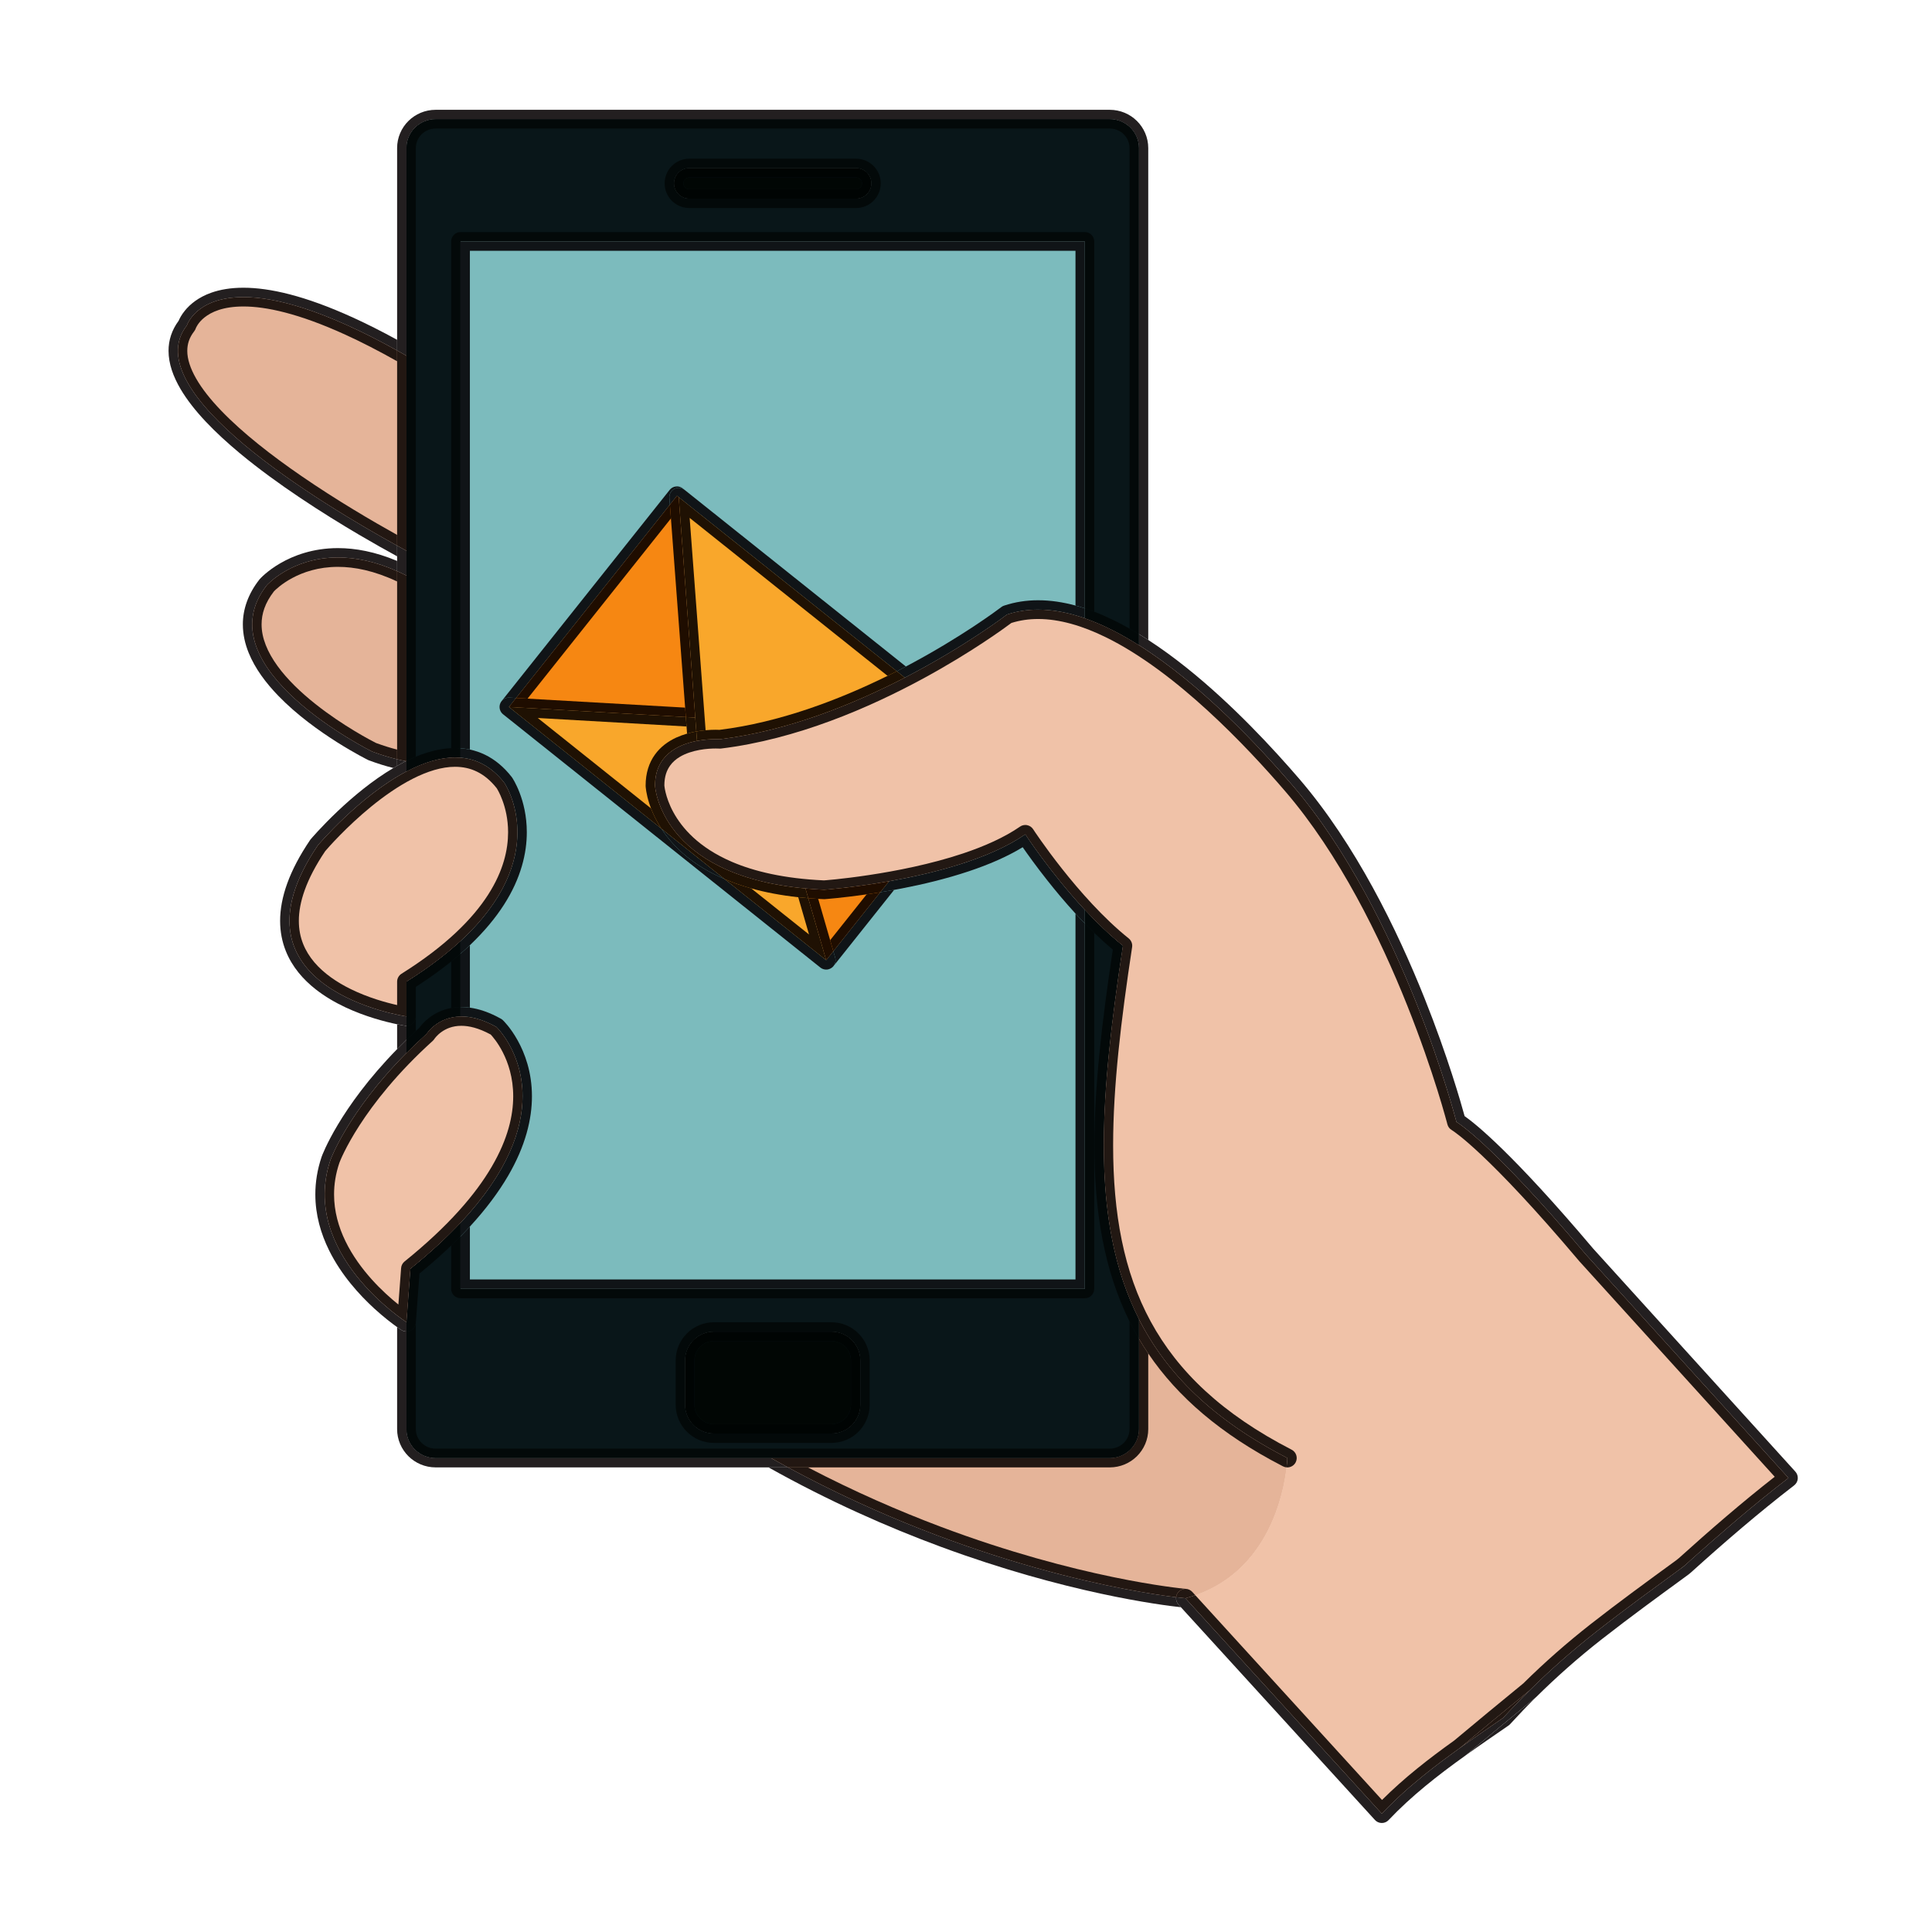 <svg xmlns="http://www.w3.org/2000/svg" xmlns:xlink="http://www.w3.org/1999/xlink" width="512" zoomAndPan="magnify" viewBox="0 0 384 384" height="512" preserveAspectRatio="xMidYMid meet" version="1.0"><defs><clipPath id="461e9b5dbc"><path d="M 78 21.828 L 229 21.828 L 229 153 L 78 153 Z M 78 21.828 " clip-rule="nonzero"/></clipPath><clipPath id="a390dd2b8e"><path d="M 206 121 L 357.582 121 L 357.582 362.328 L 206 362.328 Z M 206 121 " clip-rule="nonzero"/></clipPath></defs><path fill="#e5b499" d="M 53.027 116.328 C 40.227 132.68 73.988 149.387 73.988 149.387 C 76.461 150.301 78.719 150.926 80.793 151.309 L 80.793 114.406 C 62.828 105.301 53.027 116.328 53.027 116.328 " fill-opacity="1" fill-rule="nonzero"/><path fill="#e5b499" d="M 37.145 64.684 C 26.359 78.453 67.531 102.289 80.793 109.469 L 80.793 70.719 C 42.184 48.641 37.145 64.684 37.145 64.684 " fill-opacity="1" fill-rule="nonzero"/><path fill="#e5b499" d="M 326.793 317.094 C 329.391 315.172 332.004 313.266 334.613 311.359 C 334.711 311.277 334.801 311.195 334.895 311.113 C 334.672 311.289 334.449 311.465 334.23 311.641 C 331.746 313.453 329.266 315.266 326.793 317.094 " fill-opacity="1" fill-rule="nonzero"/><path fill="#e5b499" d="M 325.898 317.75 C 324.719 318.625 323.543 319.508 322.371 320.391 C 323.543 319.508 324.719 318.625 325.898 317.75 " fill-opacity="1" fill-rule="nonzero"/><path fill="#e5b499" d="M 321.621 320.957 C 320.199 322.035 318.781 323.121 317.379 324.223 C 318.781 323.121 320.199 322.035 321.621 320.957 " fill-opacity="1" fill-rule="nonzero"/><path fill="#e5b499" d="M 274.742 360.371 C 275.484 359.59 276.25 358.836 277.023 358.09 C 276.25 358.836 275.484 359.59 274.742 360.371 " fill-opacity="1" fill-rule="nonzero"/><path fill="#e5b499" d="M 345.285 302.004 C 345.012 302.234 344.742 302.473 344.469 302.703 C 344.742 302.473 345.012 302.234 345.285 302.004 " fill-opacity="1" fill-rule="nonzero"/><path fill="#e5b499" d="M 255.867 289.793 C 241.195 282.242 231.898 273.102 226.363 262.18 L 226.363 284.043 C 226.363 287.219 223.766 289.793 220.566 289.793 L 153.246 289.793 C 196.91 314.355 235.609 317.664 235.609 317.664 C 255.254 312.438 255.867 289.793 255.867 289.793 " fill-opacity="1" fill-rule="nonzero"/><path fill="#e5b499" d="M 314.168 326.805 C 313.945 326.992 313.723 327.176 313.5 327.363 C 313.723 327.176 313.945 326.992 314.168 326.805 " fill-opacity="1" fill-rule="nonzero"/><path fill="#e5b499" d="M 290.16 347.43 C 290.059 347.5 289.961 347.57 289.863 347.645 C 292.805 345.535 295.797 343.484 298.758 341.445 C 300.5 339.535 302.289 337.684 304.121 335.875 L 304.016 335.977 C 299.375 339.77 294.754 343.582 290.16 347.43 " fill-opacity="1" fill-rule="nonzero"/><path fill="#e5b499" d="M 280.129 355.234 C 279.297 355.957 278.492 356.703 277.688 357.449 C 278.492 356.703 279.297 355.957 280.129 355.234 " fill-opacity="1" fill-rule="nonzero"/><path fill="#e5b499" d="M 282.746 353.047 C 281.953 353.695 281.16 354.352 280.383 355.02 C 281.16 354.352 281.953 353.695 282.746 353.047 " fill-opacity="1" fill-rule="nonzero"/><path fill="#e5b499" d="M 340.367 306.246 C 340.102 306.48 339.836 306.711 339.57 306.949 C 339.836 306.711 340.102 306.48 340.367 306.246 " fill-opacity="1" fill-rule="nonzero"/><path fill="#e5b499" d="M 286.055 350.449 C 285.195 351.094 284.355 351.758 283.516 352.43 C 284.355 351.758 285.195 351.094 286.055 350.449 " fill-opacity="1" fill-rule="nonzero"/><path fill="#e5b499" d="M 310.566 329.871 L 310.441 329.98 L 310.566 329.871 " fill-opacity="1" fill-rule="nonzero"/><path fill="#e5b499" d="M 288.734 348.461 C 288.043 348.965 287.352 349.473 286.668 349.984 C 287.352 349.473 288.043 348.965 288.734 348.461 " fill-opacity="1" fill-rule="nonzero"/><path fill="#091719" d="M 84.777 205.48 C 84.777 205.48 86.887 202.109 91.531 202.027 L 91.531 187.051 C 88.672 189.688 85.145 192.391 80.793 195.117 L 80.793 209.285 C 82.027 208.043 83.355 206.77 84.777 205.48 " fill-opacity="1" fill-rule="nonzero"/><path fill="#091719" d="M 136.996 33.406 L 170.16 33.406 C 171.836 33.406 173.195 34.766 173.195 36.445 C 173.195 38.121 171.836 39.48 170.16 39.48 L 136.996 39.48 C 135.324 39.48 133.965 38.121 133.965 36.445 C 133.965 34.766 135.324 33.406 136.996 33.406 M 91.531 150.594 L 91.531 47.988 L 215.621 47.988 L 215.621 122.887 C 219.199 124.129 222.812 125.992 226.363 128.227 L 226.363 29.434 C 226.363 26.262 223.766 23.688 220.566 23.688 L 86.59 23.688 C 83.391 23.688 80.793 26.262 80.793 29.434 L 80.793 153.332 C 84.332 151.473 88.035 150.301 91.531 150.594 " fill-opacity="1" fill-rule="nonzero"/><path fill="#091719" d="M 170.996 279.188 C 170.996 282.355 168.43 284.926 165.262 284.926 L 141.891 284.926 C 138.727 284.926 136.16 282.355 136.16 279.188 L 136.16 270.414 C 136.16 267.242 138.727 264.672 141.891 264.672 L 165.262 264.672 C 168.43 264.672 170.996 267.242 170.996 270.414 L 170.996 279.188 M 226.363 284.043 L 226.363 262.18 C 216.715 243.148 218.496 218.734 223.18 187.969 C 220.523 185.844 217.965 183.363 215.621 180.848 L 215.621 256.172 L 91.531 256.172 L 91.531 243.051 C 88.801 245.965 85.512 249.012 81.582 252.184 L 80.793 262.789 L 80.793 284.043 C 80.793 287.219 83.391 289.793 86.59 289.793 L 220.566 289.793 C 223.766 289.793 226.363 287.219 226.363 284.043 " fill-opacity="1" fill-rule="nonzero"/><path fill="#091719" d="M 165.262 264.672 L 141.891 264.672 C 138.727 264.672 136.16 267.242 136.16 270.414 L 136.16 279.188 C 136.16 282.355 138.727 284.926 141.891 284.926 L 165.262 284.926 C 168.43 284.926 170.996 282.355 170.996 279.188 L 170.996 270.414 C 170.996 267.242 168.43 264.672 165.262 264.672 " fill-opacity="1" fill-rule="nonzero"/><path fill="#091719" d="M 136.996 39.48 L 170.16 39.48 C 171.836 39.48 173.195 38.121 173.195 36.445 C 173.195 34.766 171.836 33.406 170.16 33.406 L 136.996 33.406 C 135.324 33.406 133.965 34.766 133.965 36.445 C 133.965 38.121 135.324 39.48 136.996 39.48 " fill-opacity="1" fill-rule="nonzero"/><path fill="#7dbbbd" d="M 91.531 47.988 L 91.531 150.594 C 94.699 150.855 97.691 152.324 100.234 155.574 C 100.234 155.574 110.078 169.941 91.531 187.051 L 91.531 202.027 C 93.461 201.996 95.828 202.531 98.668 204.117 C 98.668 204.117 114.211 218.895 91.531 243.051 L 91.531 256.172 L 215.621 256.172 L 215.621 180.848 C 208.777 173.488 203.789 165.836 203.789 165.836 C 196.613 170.797 185.422 173.613 176.699 175.16 L 164.211 190.848 L 101.152 140.516 L 134.555 98.539 L 179.836 134.688 C 192 128.398 200.152 122.141 200.152 122.141 C 205 120.523 210.266 121.023 215.621 122.887 L 215.621 47.988 L 91.531 47.988 " fill-opacity="1" fill-rule="nonzero"/><path fill="#f68712" d="M 134.555 98.539 L 101.152 140.516 L 138.188 142.629 L 134.898 98.816 L 179.836 134.688 L 134.555 98.539 " fill-opacity="1" fill-rule="nonzero"/><path fill="#f68712" d="M 176.699 175.16 C 169.379 176.453 163.797 176.852 163.797 176.852 C 162.508 176.793 161.281 176.699 160.09 176.59 L 164.211 190.848 L 176.699 175.16 " fill-opacity="1" fill-rule="nonzero"/><path fill="#f9a72b" d="M 101.152 140.516 L 164.211 190.848 L 160.09 176.59 C 131.051 173.918 130.184 156.152 130.184 156.152 C 130.184 150.066 134.82 147.961 138.535 147.254 L 138.188 142.629 L 101.152 140.516 " fill-opacity="1" fill-rule="nonzero"/><path fill="#f9a72b" d="M 134.898 98.816 L 138.188 142.629 L 138.535 147.254 C 141.012 146.781 143.078 146.93 143.078 146.93 C 156.535 145.297 169.602 139.98 179.836 134.688 L 134.898 98.816 " fill-opacity="1" fill-rule="nonzero"/><path fill="#f0c2a8" d="M 339.57 306.949 C 339.836 306.711 340.102 306.48 340.367 306.246 C 341.727 305.055 343.094 303.871 344.469 302.703 C 344.742 302.473 345.012 302.234 345.285 302.004 C 348.621 299.18 352.008 296.418 355.469 293.754 L 315.266 249.418 C 296.184 226.82 289.48 223 289.48 223 C 289.48 223 278.855 181.648 256.828 156.02 C 250.277 148.406 238.707 136 226.363 128.227 C 222.812 125.992 219.199 124.129 215.621 122.887 C 210.266 121.023 205 120.523 200.152 122.141 C 200.152 122.141 192 128.398 179.836 134.688 C 169.602 139.98 156.535 145.297 143.078 146.93 C 143.078 146.93 141.012 146.781 138.535 147.254 C 134.82 147.961 130.184 150.066 130.184 156.152 C 130.184 156.152 131.051 173.918 160.09 176.59 C 161.281 176.699 162.508 176.793 163.797 176.852 C 163.797 176.852 169.379 176.453 176.699 175.16 C 185.422 173.613 196.613 170.797 203.789 165.836 C 203.789 165.836 208.777 173.488 215.621 180.848 C 217.965 183.363 220.523 185.844 223.18 187.969 C 218.496 218.734 216.715 243.148 226.363 262.18 C 231.898 273.102 241.195 282.242 255.867 289.793 C 255.867 289.793 255.254 312.438 235.609 317.664 L 274.645 360.473 L 274.742 360.371 C 275.484 359.59 276.25 358.836 277.023 358.09 C 277.246 357.875 277.465 357.664 277.688 357.449 C 278.492 356.703 279.297 355.957 280.129 355.234 L 280.383 355.02 C 281.16 354.352 281.953 353.695 282.746 353.047 C 283 352.84 283.258 352.633 283.516 352.43 C 284.355 351.758 285.195 351.094 286.055 350.449 C 286.258 350.293 286.465 350.137 286.668 349.984 C 287.352 349.473 288.043 348.965 288.734 348.461 C 289.109 348.188 289.484 347.914 289.863 347.645 C 289.961 347.57 290.059 347.5 290.16 347.43 C 294.754 343.582 299.375 339.77 304.016 335.977 L 304.121 335.875 C 306.16 333.855 308.266 331.895 310.441 329.98 L 310.566 329.871 C 311.531 329.023 312.508 328.188 313.5 327.363 C 313.723 327.176 313.945 326.992 314.168 326.805 C 315.223 325.934 316.289 325.074 317.379 324.223 C 318.781 323.121 320.199 322.035 321.621 320.957 C 321.871 320.766 322.121 320.582 322.371 320.391 C 323.543 319.508 324.719 318.625 325.898 317.75 C 326.195 317.531 326.496 317.312 326.793 317.094 C 329.266 315.266 331.746 313.453 334.23 311.641 C 334.449 311.465 334.672 311.289 334.895 311.113 L 334.906 311.102 C 336.449 309.707 338.004 308.324 339.57 306.949 " fill-opacity="1" fill-rule="nonzero"/><path fill="#f0c2a8" d="M 91.531 243.051 C 114.211 218.895 98.668 204.117 98.668 204.117 C 95.828 202.531 93.461 201.996 91.531 202.027 C 86.887 202.109 84.777 205.48 84.777 205.48 C 83.355 206.77 82.027 208.043 80.793 209.285 C 69.094 221.078 65.695 230.512 65.695 230.512 C 59.406 249.109 80.793 262.789 80.793 262.789 L 81.582 252.184 C 85.512 249.012 88.801 245.965 91.531 243.051 " fill-opacity="1" fill-rule="nonzero"/><path fill="#f0c2a8" d="M 91.531 187.051 C 110.078 169.941 100.234 155.574 100.234 155.574 C 97.691 152.324 94.699 150.855 91.531 150.594 C 88.035 150.301 84.332 151.473 80.793 153.332 C 71.395 158.266 63.168 168.027 63.168 168.027 C 43.75 196.695 80.793 202.023 80.793 202.023 L 80.793 195.117 C 85.145 192.391 88.672 189.688 91.531 187.051 " fill-opacity="1" fill-rule="nonzero"/><path fill="#e5b499" d="M 78.93 148.992 C 77.613 148.652 76.215 148.215 74.73 147.672 C 73.969 147.289 68.184 144.301 62.656 139.898 C 59.855 137.676 57.125 135.086 55.152 132.363 C 54.168 131.004 53.367 129.613 52.828 128.227 C 52.281 126.844 51.992 125.469 51.992 124.105 C 51.996 121.992 52.66 119.852 54.449 117.539 L 54.457 117.527 C 54.707 117.27 55.945 116.039 58.086 114.891 C 60.23 113.742 63.258 112.668 67.176 112.668 C 70.441 112.668 74.348 113.414 78.93 115.574 L 78.93 148.992 " fill-opacity="1" fill-rule="nonzero"/><path fill="#231f20" d="M 78.191 152.648 C 76.656 152.266 75.043 151.762 73.34 151.133 L 73.164 151.055 C 73.117 151.035 70.504 149.738 66.973 147.508 C 63.445 145.273 59.004 142.113 55.312 138.293 C 52.852 135.746 50.703 132.902 49.43 129.762 C 48.699 127.969 48.27 126.066 48.27 124.105 C 48.262 121.129 49.301 118.055 51.562 115.18 L 51.637 115.094 C 51.734 114.984 53.094 113.469 55.707 111.953 C 58.305 110.445 62.176 108.941 67.164 108.941 C 67.168 108.941 67.172 108.941 67.176 108.941 C 67.176 108.941 67.184 108.941 67.188 108.941 C 70.613 108.941 74.551 109.648 78.93 111.492 L 78.93 113.523 C 74.461 111.531 70.531 110.805 67.176 110.805 C 57.938 110.805 53.027 116.328 53.027 116.328 C 40.227 132.68 73.988 149.387 73.988 149.387 C 75.738 150.031 77.383 150.535 78.93 150.91 L 78.93 152.223 C 78.684 152.363 78.438 152.504 78.191 152.648 " fill-opacity="1" fill-rule="nonzero"/><path fill="#221712" d="M 78.93 150.91 C 77.383 150.535 75.738 150.031 73.988 149.387 C 73.988 149.387 40.227 132.68 53.027 116.328 C 53.027 116.328 57.938 110.805 67.176 110.805 C 70.531 110.805 74.461 111.531 78.93 113.523 L 78.93 115.574 C 74.348 113.414 70.441 112.668 67.176 112.668 C 63.258 112.668 60.23 113.742 58.086 114.891 C 55.945 116.039 54.707 117.27 54.457 117.527 L 54.449 117.539 C 52.66 119.852 51.996 121.992 51.992 124.105 C 51.992 125.469 52.281 126.844 52.828 128.227 C 53.367 129.613 54.168 131.004 55.152 132.363 C 57.125 135.086 59.855 137.676 62.656 139.898 C 68.184 144.301 73.969 147.289 74.73 147.672 C 76.215 148.215 77.613 148.652 78.93 148.992 L 78.93 150.91 " fill-opacity="1" fill-rule="nonzero"/><path fill="#e5b499" d="M 78.93 106.32 C 73.969 103.559 66.895 99.414 59.965 94.652 C 54.047 90.59 48.238 86.07 43.996 81.652 C 41.867 79.445 40.137 77.266 38.977 75.23 C 37.805 73.191 37.219 71.324 37.223 69.734 C 37.23 68.332 37.621 67.105 38.605 65.836 C 38.734 65.668 38.84 65.473 38.91 65.27 L 38.91 65.266 C 38.938 65.188 39.352 64.113 40.676 63.07 C 42.008 62.027 44.277 60.922 48.383 60.914 C 48.387 60.914 48.391 60.914 48.398 60.914 C 52.809 60.914 59.316 62.262 68.629 66.516 C 71.742 67.934 75.164 69.68 78.93 71.801 L 78.93 106.32 " fill-opacity="1" fill-rule="nonzero"/><path fill="#231f20" d="M 78.93 110.574 C 76.859 109.441 74.262 107.988 71.367 106.285 C 64.168 102.043 55.125 96.281 47.676 90.094 C 42.711 85.957 38.445 81.66 35.883 77.32 C 34.426 74.836 33.504 72.305 33.5 69.734 C 33.488 67.648 34.152 65.57 35.504 63.762 C 35.684 63.328 36.062 62.578 36.762 61.723 C 37.758 60.496 39.434 59.074 42.008 58.172 C 43.727 57.566 45.824 57.188 48.379 57.188 C 48.379 57.188 48.383 57.188 48.383 57.188 C 53.543 57.191 60.527 58.723 70.176 63.125 C 72.875 64.355 75.789 65.816 78.93 67.539 L 78.93 69.668 C 64.25 61.512 54.633 59.055 48.383 59.055 C 38.91 59.055 37.145 64.684 37.145 64.684 C 26.824 77.863 64.086 100.254 78.93 108.449 L 78.93 110.574 " fill-opacity="1" fill-rule="nonzero"/><path fill="#221712" d="M 78.93 108.449 C 64.086 100.254 26.824 77.863 37.145 64.684 C 37.145 64.684 38.91 59.055 48.383 59.055 C 54.633 59.055 64.25 61.512 78.93 69.668 L 78.93 71.801 C 75.164 69.68 71.742 67.934 68.629 66.516 C 59.316 62.262 52.809 60.914 48.398 60.914 C 48.391 60.914 48.387 60.914 48.383 60.914 C 44.277 60.922 42.008 62.027 40.676 63.07 C 39.352 64.113 38.938 65.188 38.91 65.266 L 38.91 65.27 C 38.84 65.473 38.734 65.668 38.605 65.836 C 37.621 67.105 37.23 68.332 37.223 69.734 C 37.219 71.324 37.805 73.191 38.977 75.23 C 40.137 77.266 41.867 79.445 43.996 81.652 C 48.238 86.07 54.047 90.59 59.965 94.652 C 66.895 99.414 73.969 103.559 78.93 106.32 L 78.93 108.449 " fill-opacity="1" fill-rule="nonzero"/><path fill="#e5b499" d="M 236.707 316.16 C 236.484 315.996 236.242 315.891 235.984 315.836 C 235.91 315.824 235.84 315.812 235.77 315.809 L 235.719 315.801 C 234.605 315.703 214.281 313.727 186.953 303.445 C 178.691 300.332 169.789 296.461 160.582 291.656 L 220.566 291.656 C 222.668 291.656 224.594 290.805 225.973 289.434 C 227.359 288.062 228.223 286.145 228.223 284.043 L 228.223 269.016 C 234.074 277.656 242.684 285.07 254.762 291.32 L 236.707 316.16 " fill-opacity="1" fill-rule="nonzero"/><path fill="#231f20" d="M 291.297 348.902 L 291.355 348.855 C 295.938 345.016 300.559 341.211 305.191 337.418 L 305.223 337.391 C 303.484 339.117 301.789 340.887 300.133 342.703 C 300.043 342.801 299.922 342.906 299.812 342.977 C 296.965 344.941 294.102 346.895 291.297 348.902 M 318.137 325.988 C 318.266 325.887 318.395 325.789 318.523 325.688 C 324.012 321.395 329.664 317.281 335.324 313.148 L 335.387 313.105 C 335.613 312.918 335.836 312.742 336.062 312.566 L 336.086 312.543 C 336.012 312.609 335.938 312.68 335.859 312.742 L 335.711 312.867 C 329.918 317.09 324.141 321.297 318.523 325.688 C 318.395 325.789 318.266 325.887 318.137 325.988 M 234.715 319.449 C 230.824 319.031 211.891 316.641 186.961 307.422 C 176.402 303.516 164.77 298.387 152.75 291.656 L 156.621 291.656 C 193.305 311.504 225.812 316.488 233.758 317.461 C 233.703 317.973 233.859 318.508 234.234 318.922 L 234.715 319.449 " fill-opacity="1" fill-rule="nonzero"/><path fill="#221712" d="M 233.758 317.461 C 225.812 316.488 193.305 311.504 156.621 291.656 L 160.582 291.656 C 169.789 296.461 178.691 300.332 186.953 303.445 C 214.281 313.727 234.605 315.703 235.719 315.801 L 235.77 315.809 C 235.84 315.812 235.91 315.824 235.984 315.836 C 235.859 315.812 235.734 315.801 235.609 315.801 C 235.16 315.801 234.711 315.961 234.355 316.289 C 234.004 316.605 233.805 317.027 233.758 317.461 " fill-opacity="1" fill-rule="nonzero"/><path fill="#091619" d="M 220.566 287.93 L 86.59 287.93 C 85.492 287.93 84.516 287.492 83.801 286.785 C 83.086 286.074 82.652 285.117 82.652 284.043 L 82.652 262.859 L 83.375 253.125 C 85.688 251.234 87.781 249.383 89.672 247.574 L 89.672 256.172 C 89.672 256.66 89.867 257.141 90.215 257.488 C 90.562 257.832 91.043 258.035 91.531 258.035 L 215.621 258.035 C 216.121 258.035 216.59 257.84 216.938 257.488 C 217.289 257.133 217.484 256.664 217.484 256.172 L 217.484 185.406 C 218.68 186.566 219.914 187.688 221.18 188.742 C 219.031 202.98 217.523 215.898 217.52 227.637 C 217.52 240.734 219.414 252.391 224.5 262.633 L 224.5 284.043 C 224.5 285.117 224.07 286.074 223.355 286.785 C 222.637 287.492 221.664 287.93 220.566 287.93 M 141.891 262.809 C 137.695 262.812 134.297 266.215 134.297 270.414 L 134.297 279.188 C 134.297 283.387 137.695 286.789 141.891 286.789 L 165.262 286.789 C 169.457 286.785 172.855 283.387 172.855 279.188 L 172.855 270.414 C 172.855 266.215 169.457 262.812 165.262 262.809 L 141.891 262.809 " fill-opacity="1" fill-rule="nonzero"/><path fill="#091619" d="M 82.652 204.902 L 82.652 196.145 C 85.273 194.461 87.602 192.781 89.672 191.113 L 89.672 200.344 C 87.812 200.691 86.348 201.48 85.324 202.27 C 84.285 203.066 83.656 203.848 83.371 204.246 C 83.129 204.465 82.891 204.684 82.652 204.902 " fill-opacity="1" fill-rule="nonzero"/><path fill="#091619" d="M 82.652 150.398 L 82.652 29.434 C 82.652 28.359 83.086 27.406 83.797 26.691 C 84.516 25.988 85.492 25.551 86.59 25.551 L 220.566 25.551 C 221.664 25.551 222.637 25.988 223.355 26.691 C 224.07 27.406 224.5 28.359 224.5 29.434 L 224.5 124.934 C 223.469 124.348 222.426 123.801 221.383 123.285 C 220.09 122.656 218.789 122.082 217.484 121.582 L 217.484 47.988 C 217.484 47.488 217.289 47.023 216.938 46.672 C 216.59 46.316 216.121 46.125 215.621 46.125 L 91.531 46.125 C 91.043 46.125 90.562 46.32 90.215 46.672 C 89.867 47.016 89.672 47.496 89.672 47.988 L 89.672 148.699 C 87.289 148.82 84.934 149.453 82.652 150.398 M 136.996 31.543 C 134.293 31.547 132.102 33.738 132.102 36.445 C 132.102 39.152 134.293 41.344 136.996 41.344 L 170.16 41.344 C 172.863 41.344 175.051 39.152 175.055 36.445 C 175.051 33.738 172.859 31.547 170.16 31.543 L 136.996 31.543 " fill-opacity="1" fill-rule="nonzero"/><path fill="#231f20" d="M 86.586 291.656 C 84.484 291.656 82.562 290.805 81.18 289.434 C 79.797 288.062 78.926 286.145 78.93 284.043 L 78.93 263.77 C 79.453 264.145 79.766 264.344 79.789 264.359 C 80.09 264.555 80.438 264.652 80.793 264.652 L 80.793 284.043 C 80.793 287.219 83.391 289.793 86.59 289.793 L 153.246 289.793 C 154.375 290.43 155.5 291.051 156.621 291.656 L 86.59 291.656 C 86.59 291.656 86.59 291.656 86.586 291.656 " fill-opacity="1" fill-rule="nonzero"/><path fill="#221712" d="M 220.566 291.656 L 156.621 291.656 C 155.5 291.051 154.375 290.43 153.246 289.793 L 220.566 289.793 C 223.766 289.793 226.363 287.219 226.363 284.043 L 226.363 266.07 C 226.945 267.066 227.57 268.051 228.223 269.016 L 228.223 284.043 C 228.223 286.145 227.359 288.062 225.973 289.434 C 224.594 290.805 222.668 291.656 220.566 291.656 " fill-opacity="1" fill-rule="nonzero"/><path fill="#030909" d="M 220.566 289.793 L 86.59 289.793 C 83.391 289.793 80.793 287.219 80.793 284.043 L 80.793 264.652 C 81.074 264.652 81.363 264.586 81.625 264.453 C 82.207 264.164 82.598 263.578 82.645 262.926 L 82.652 262.859 L 82.652 284.043 C 82.652 285.117 83.086 286.074 83.801 286.785 C 84.516 287.492 85.492 287.93 86.59 287.93 L 220.566 287.93 C 221.664 287.93 222.637 287.492 223.355 286.785 C 224.07 286.074 224.5 285.117 224.5 284.043 L 224.5 262.633 C 224.805 263.25 225.125 263.863 225.457 264.465 C 225.746 265.004 226.051 265.539 226.363 266.07 L 226.363 284.043 C 226.363 287.219 223.766 289.793 220.566 289.793 " fill-opacity="1" fill-rule="nonzero"/><path fill="#231f20" d="M 78.93 208.523 L 78.93 203.578 C 79.91 203.777 80.492 203.863 80.527 203.871 C 80.613 203.879 80.699 203.887 80.789 203.887 C 80.789 203.887 80.793 203.887 80.793 203.887 L 80.793 206.664 C 80.148 207.293 79.527 207.91 78.93 208.523 " fill-opacity="1" fill-rule="nonzero"/><path fill="#030909" d="M 80.793 206.664 L 80.793 203.887 C 81.234 203.887 81.668 203.727 82.008 203.434 C 82.418 203.078 82.652 202.562 82.652 202.023 L 82.652 204.902 C 82.008 205.496 81.391 206.082 80.793 206.664 " fill-opacity="1" fill-rule="nonzero"/><g clip-path="url(#461e9b5dbc)"><path fill="#231f20" d="M 78.93 152.223 L 78.93 150.91 C 79.535 151.051 80.121 151.18 80.695 151.285 C 80.477 151.395 80.254 151.508 80.035 151.621 C 79.664 151.816 79.293 152.016 78.93 152.223 M 80.793 151.238 L 80.793 114.406 C 80.16 114.086 79.543 113.793 78.93 113.523 L 78.93 108.449 C 79.598 108.82 80.223 109.16 80.793 109.469 L 80.793 70.719 C 80.164 70.359 79.543 70.012 78.93 69.668 L 78.93 29.434 C 78.926 27.332 79.797 25.41 81.18 24.043 C 82.562 22.672 84.484 21.824 86.59 21.824 L 220.566 21.824 C 222.668 21.824 224.594 22.672 225.973 24.043 C 227.359 25.414 228.223 27.332 228.223 29.434 L 228.223 127.195 C 227.605 126.797 226.988 126.402 226.363 126.027 L 226.363 29.434 C 226.363 26.262 223.766 23.688 220.566 23.688 L 86.59 23.688 C 83.391 23.688 80.793 26.262 80.793 29.434 L 80.793 151.238 " fill-opacity="1" fill-rule="nonzero"/></g><path fill="#221712" d="M 80.695 151.285 C 80.121 151.18 79.535 151.051 78.93 150.91 L 78.93 113.523 C 79.543 113.793 80.16 114.086 80.793 114.406 L 80.793 151.238 C 80.758 151.258 80.727 151.27 80.695 151.285 " fill-opacity="1" fill-rule="nonzero"/><path fill="#221712" d="M 80.793 109.469 C 80.223 109.16 79.598 108.82 78.93 108.449 L 78.93 69.668 C 79.543 70.012 80.164 70.359 80.793 70.719 L 80.793 109.469 " fill-opacity="1" fill-rule="nonzero"/><path fill="#030909" d="M 80.793 151.238 L 80.793 29.434 C 80.793 26.262 83.391 23.688 86.59 23.688 L 220.566 23.688 C 223.766 23.688 226.363 26.262 226.363 29.434 L 226.363 126.027 C 225.742 125.648 225.121 125.285 224.5 124.934 L 224.5 29.434 C 224.5 28.359 224.07 27.406 223.355 26.691 C 222.637 25.988 221.664 25.551 220.566 25.551 L 86.59 25.551 C 85.492 25.551 84.516 25.988 83.797 26.691 C 83.086 27.406 82.652 28.359 82.652 29.434 L 82.652 150.398 C 82.023 150.656 81.406 150.941 80.793 151.238 " fill-opacity="1" fill-rule="nonzero"/><path fill="#010604" d="M 165.262 283.062 L 141.891 283.062 C 140.816 283.059 139.859 282.629 139.156 281.926 C 138.453 281.223 138.023 280.262 138.02 279.188 L 138.02 270.414 C 138.023 269.336 138.453 268.379 139.156 267.672 C 139.859 266.969 140.816 266.539 141.891 266.535 L 165.262 266.535 C 166.34 266.539 167.293 266.969 168.004 267.672 C 168.703 268.383 169.133 269.34 169.133 270.414 L 169.133 279.188 C 169.133 280.262 168.703 281.223 168.004 281.926 C 167.293 282.629 166.34 283.059 165.262 283.062 " fill-opacity="1" fill-rule="nonzero"/><path fill="#030909" d="M 165.262 286.789 L 141.891 286.789 C 137.695 286.789 134.297 283.387 134.297 279.188 L 134.297 270.414 C 134.297 266.215 137.695 262.812 141.891 262.809 L 165.262 262.809 C 169.457 262.812 172.855 266.215 172.855 270.414 L 172.855 279.188 C 172.855 283.387 169.457 286.785 165.262 286.789 M 136.16 279.188 C 136.16 282.355 138.727 284.926 141.891 284.926 L 165.262 284.926 C 168.43 284.926 170.996 282.355 170.996 279.188 L 170.996 270.414 C 170.996 267.242 168.43 264.672 165.262 264.672 L 141.891 264.672 C 138.727 264.672 136.16 267.242 136.16 270.414 L 136.16 279.188 " fill-opacity="1" fill-rule="nonzero"/><path fill="#000403" d="M 165.262 284.926 L 141.891 284.926 C 138.727 284.926 136.16 282.355 136.16 279.188 L 136.16 270.414 C 136.16 267.242 138.727 264.672 141.891 264.672 L 165.262 264.672 C 168.43 264.672 170.996 267.242 170.996 270.414 L 170.996 279.188 C 170.996 282.355 168.43 284.926 165.262 284.926 M 141.891 266.535 C 140.816 266.539 139.859 266.969 139.156 267.672 C 138.453 268.379 138.023 269.336 138.02 270.414 L 138.02 279.188 C 138.023 280.262 138.453 281.223 139.156 281.926 C 139.859 282.629 140.816 283.059 141.891 283.062 L 165.262 283.062 C 166.34 283.059 167.293 282.629 168.004 281.926 C 168.703 281.223 169.133 280.262 169.133 279.188 L 169.133 270.414 C 169.133 269.34 168.703 268.383 168.004 267.672 C 167.293 266.969 166.34 266.539 165.262 266.535 L 141.891 266.535 " fill-opacity="1" fill-rule="nonzero"/><path fill="#010604" d="M 170.16 37.617 L 136.996 37.617 C 136.352 37.617 135.824 37.09 135.824 36.445 C 135.824 35.797 136.352 35.273 136.996 35.27 L 170.16 35.27 C 170.805 35.273 171.328 35.797 171.332 36.445 C 171.328 37.09 170.801 37.617 170.16 37.617 " fill-opacity="1" fill-rule="nonzero"/><path fill="#030909" d="M 170.16 41.344 L 136.996 41.344 C 134.293 41.344 132.102 39.152 132.102 36.445 C 132.102 33.738 134.293 31.547 136.996 31.543 L 170.16 31.543 C 172.859 31.547 175.051 33.738 175.055 36.445 C 175.051 39.152 172.863 41.344 170.16 41.344 M 133.965 36.445 C 133.965 38.121 135.324 39.48 136.996 39.48 L 170.16 39.48 C 171.836 39.48 173.195 38.121 173.195 36.445 C 173.195 34.766 171.836 33.406 170.16 33.406 L 136.996 33.406 C 135.324 33.406 133.965 34.766 133.965 36.445 " fill-opacity="1" fill-rule="nonzero"/><path fill="#000403" d="M 170.16 39.48 L 136.996 39.48 C 135.324 39.48 133.965 38.121 133.965 36.445 C 133.965 34.766 135.324 33.406 136.996 33.406 L 170.16 33.406 C 171.836 33.406 173.195 34.766 173.195 36.445 C 173.195 38.121 171.836 39.48 170.16 39.48 M 136.996 35.27 C 136.352 35.273 135.824 35.797 135.824 36.445 C 135.824 37.09 136.352 37.617 136.996 37.617 L 170.16 37.617 C 170.801 37.617 171.328 37.09 171.332 36.445 C 171.328 35.797 170.805 35.273 170.16 35.27 L 136.996 35.27 " fill-opacity="1" fill-rule="nonzero"/><path fill="#7cbbbd" d="M 213.762 254.305 L 93.395 254.305 L 93.395 243.789 C 96.645 240.258 99.117 236.902 100.973 233.734 C 104.477 227.738 105.73 222.387 105.727 217.898 C 105.73 213.105 104.312 209.34 102.891 206.789 C 101.473 204.23 100.047 202.863 99.949 202.766 C 99.836 202.656 99.711 202.566 99.574 202.488 C 97.316 201.223 95.246 200.535 93.395 200.281 L 93.395 187.863 C 96.27 185.129 98.477 182.449 100.148 179.848 C 103.594 174.492 104.711 169.5 104.707 165.418 C 104.707 162.133 103.996 159.441 103.277 157.566 C 102.559 155.691 101.832 154.613 101.77 154.52 L 101.699 154.426 C 100.141 152.426 98.355 150.965 96.438 150.027 C 95.445 149.543 94.426 149.199 93.395 148.98 L 93.395 49.852 L 213.762 49.852 L 213.762 120.355 C 211.281 119.684 208.801 119.305 206.344 119.305 C 206.34 119.305 206.34 119.305 206.336 119.305 C 204.039 119.305 201.766 119.637 199.562 120.375 C 199.367 120.438 199.184 120.535 199.023 120.66 L 198.953 120.715 C 198.184 121.297 191.133 126.562 180.777 132.09 C 180.539 132.219 180.301 132.348 180.055 132.473 L 135.715 97.086 C 135.371 96.812 134.965 96.676 134.555 96.676 C 134.008 96.676 133.465 96.918 133.098 97.379 L 99.695 139.352 C 99.062 140.148 99.188 141.305 99.969 141.953 C 99.969 141.953 99.973 141.953 99.973 141.953 C 99.973 141.957 99.977 141.957 99.977 141.961 C 99.977 141.961 99.98 141.961 99.98 141.961 C 99.984 141.965 99.984 141.965 99.984 141.965 C 99.988 141.965 99.992 141.965 99.992 141.969 L 163.051 192.305 C 163.355 192.547 163.711 192.68 164.078 192.707 C 164.125 192.711 164.168 192.711 164.215 192.711 C 164.285 192.711 164.355 192.711 164.422 192.703 C 164.492 192.691 164.562 192.68 164.625 192.664 C 164.844 192.613 165.055 192.527 165.246 192.395 C 165.363 192.32 165.465 192.23 165.562 192.133 C 165.598 192.094 165.633 192.055 165.668 192.012 L 177.715 176.871 C 178.203 176.785 178.695 176.688 179.199 176.594 C 183.43 175.777 188.09 174.668 192.562 173.172 C 196.391 171.891 200.082 170.332 203.27 168.391 C 204.273 169.84 205.961 172.195 208.125 174.93 C 209.758 177.004 211.664 179.293 213.762 181.578 L 213.762 254.305 " fill-opacity="1" fill-rule="nonzero"/><path fill="#030909" d="M 215.621 258.035 L 91.531 258.035 C 91.043 258.035 90.562 257.832 90.215 257.488 C 89.867 257.141 89.672 256.66 89.672 256.172 L 89.672 247.574 C 90.316 246.957 90.934 246.348 91.531 245.742 L 91.531 256.172 L 215.621 256.172 L 215.621 183.551 C 216.23 184.176 216.852 184.797 217.484 185.406 L 217.484 256.172 C 217.484 256.664 217.289 257.133 216.938 257.488 C 216.59 257.84 216.121 258.035 215.621 258.035 M 215.621 256.172 L 215.621 254.305 L 215.621 256.172 " fill-opacity="1" fill-rule="nonzero"/><path fill="#101417" d="M 215.621 256.172 L 91.531 256.172 L 91.531 245.742 C 92.18 245.086 92.797 244.434 93.395 243.789 L 93.395 254.305 L 213.762 254.305 L 213.762 181.578 C 214.367 182.238 214.988 182.895 215.621 183.551 L 215.621 256.172 " fill-opacity="1" fill-rule="nonzero"/><path fill="#030909" d="M 89.672 200.344 L 89.672 191.113 C 90.316 190.594 90.938 190.074 91.531 189.555 L 91.531 200.16 C 90.875 200.168 90.254 200.234 89.672 200.344 " fill-opacity="1" fill-rule="nonzero"/><path fill="#101417" d="M 93.395 200.281 C 92.805 200.195 92.242 200.16 91.699 200.16 C 91.695 200.16 91.695 200.16 91.691 200.16 C 91.684 200.16 91.68 200.16 91.672 200.16 C 91.625 200.16 91.578 200.16 91.531 200.16 L 91.531 189.555 C 92.18 188.988 92.801 188.426 93.395 187.863 L 93.395 200.281 " fill-opacity="1" fill-rule="nonzero"/><path fill="#030909" d="M 91.531 148.719 C 91.176 148.695 90.82 148.68 90.469 148.68 C 90.461 148.68 90.457 148.68 90.453 148.68 C 90.191 148.68 89.93 148.688 89.672 148.699 L 89.672 47.988 C 89.672 47.496 89.867 47.016 90.215 46.672 C 90.562 46.32 91.043 46.125 91.531 46.125 L 215.621 46.125 C 216.121 46.125 216.59 46.316 216.938 46.672 C 217.289 47.023 217.484 47.488 217.484 47.988 L 217.484 121.582 C 216.863 121.344 216.242 121.121 215.621 120.918 L 215.621 47.988 L 91.531 47.988 L 91.531 148.719 " fill-opacity="1" fill-rule="nonzero"/><path fill="#101417" d="M 93.395 148.98 C 92.777 148.852 92.152 148.762 91.531 148.719 L 91.531 47.988 L 215.621 47.988 L 215.621 120.918 C 215.004 120.711 214.383 120.523 213.762 120.355 L 213.762 49.852 L 93.395 49.852 L 93.395 148.98 " fill-opacity="1" fill-rule="nonzero"/><path fill="#f68712" d="M 165 186.871 L 162.625 178.66 C 162.984 178.68 163.352 178.699 163.719 178.715 L 163.93 178.715 C 163.965 178.711 167.316 178.469 172.25 177.762 L 165 186.871 " fill-opacity="1" fill-rule="nonzero"/><path fill="#f68712" d="M 136.176 140.645 L 104.852 138.859 L 133.352 103.047 L 136.176 140.645 " fill-opacity="1" fill-rule="nonzero"/><path fill="#101417" d="M 164.215 192.711 C 164.168 192.711 164.125 192.711 164.078 192.707 C 164.125 192.711 164.168 192.711 164.211 192.711 C 164.355 192.711 164.492 192.695 164.625 192.664 C 164.562 192.68 164.492 192.691 164.422 192.703 C 164.355 192.711 164.285 192.711 164.215 192.711 M 165.562 192.133 C 166.008 191.66 166.188 190.977 166 190.328 L 164.211 190.848 L 166 190.328 L 165.633 189.062 L 174.957 177.344 C 175.848 177.203 176.766 177.047 177.715 176.871 L 165.668 192.012 C 165.633 192.055 165.598 192.094 165.562 192.133 " fill-opacity="1" fill-rule="nonzero"/><path fill="#1f0d00" d="M 165.633 189.062 L 165 186.871 L 172.25 177.762 C 173.105 177.641 174.012 177.5 174.957 177.344 L 165.633 189.062 " fill-opacity="1" fill-rule="nonzero"/><path fill="#101417" d="M 99.984 141.965 C 99.984 141.965 99.984 141.965 99.98 141.961 C 99.984 141.965 99.984 141.965 99.984 141.965 M 99.977 141.961 C 99.977 141.957 99.973 141.957 99.973 141.953 C 99.973 141.957 99.977 141.957 99.977 141.961 " fill-opacity="1" fill-rule="nonzero"/><path fill="#101417" d="M 99.969 141.953 C 99.188 141.305 99.062 140.148 99.695 139.352 L 133.098 97.379 C 133.465 96.918 134.008 96.676 134.555 96.676 C 134.965 96.676 135.371 96.812 135.715 97.086 L 180.055 132.473 L 136.059 97.359 C 135.719 97.09 135.312 96.953 134.898 96.953 C 134.602 96.953 134.301 97.023 134.031 97.168 C 133.375 97.516 132.988 98.219 133.043 98.957 L 133.145 100.312 L 102.574 138.727 L 101.258 138.656 C 101.223 138.652 101.188 138.652 101.152 138.652 C 100.387 138.652 99.688 139.125 99.414 139.848 C 99.129 140.594 99.355 141.441 99.969 141.953 " fill-opacity="1" fill-rule="nonzero"/><path fill="#1f0d00" d="M 104.852 138.859 L 102.574 138.727 L 133.145 100.312 L 133.352 103.047 L 104.852 138.859 " fill-opacity="1" fill-rule="nonzero"/><path fill="#f9a72b" d="M 160.801 185.738 L 149.32 176.582 C 152.07 177.348 155.164 177.949 158.656 178.332 L 160.801 185.738 M 129.387 160.668 L 106.887 142.707 L 136.453 144.395 L 136.562 145.812 C 135.84 146.02 135.102 146.285 134.367 146.617 C 132.828 147.336 131.301 148.406 130.16 150 C 129.012 151.586 128.316 153.672 128.324 156.152 L 128.324 156.238 C 128.332 156.371 128.406 157.738 129.066 159.762 C 129.164 160.051 129.27 160.355 129.387 160.668 " fill-opacity="1" fill-rule="nonzero"/><path fill="#101417" d="M 164.211 192.711 C 164.168 192.711 164.125 192.711 164.078 192.707 C 163.711 192.68 163.355 192.547 163.051 192.305 L 99.992 141.969 C 99.992 141.965 99.988 141.965 99.984 141.965 C 99.984 141.965 99.984 141.965 99.98 141.961 C 99.98 141.961 99.977 141.961 99.977 141.961 C 99.977 141.957 99.973 141.957 99.973 141.953 C 99.973 141.953 99.969 141.953 99.969 141.953 C 99.355 141.441 99.129 140.594 99.414 139.848 C 99.688 139.125 100.387 138.652 101.152 138.652 C 101.188 138.652 101.223 138.652 101.258 138.656 L 102.574 138.727 L 101.152 140.516 L 131.449 164.699 C 132.84 166.828 134.84 169.102 137.703 171.184 C 139.469 172.465 141.555 173.668 144.008 174.719 L 164.211 190.848 L 166 190.328 C 166.188 190.977 166.008 191.66 165.562 192.133 C 165.465 192.23 165.363 192.32 165.246 192.395 C 165.055 192.527 164.844 192.613 164.625 192.664 C 164.492 192.695 164.355 192.711 164.211 192.711 M 164.211 190.848 L 165.633 189.062 L 166 190.328 L 164.211 190.848 " fill-opacity="1" fill-rule="nonzero"/><path fill="#1f0d00" d="M 136.316 142.52 L 101.152 140.516 L 102.574 138.727 L 104.852 138.859 L 136.176 140.645 L 136.316 142.52 " fill-opacity="1" fill-rule="nonzero"/><path fill="#1f0d00" d="M 164.211 190.848 L 160.648 178.523 C 161.293 178.574 161.953 178.621 162.625 178.66 L 165 186.871 L 165.633 189.062 L 164.211 190.848 L 165.371 189.391 L 164.211 190.848 " fill-opacity="1" fill-rule="nonzero"/><path fill="#1f1103" d="M 164.211 190.848 L 144.008 174.719 C 145.613 175.41 147.379 176.035 149.32 176.582 L 160.801 185.738 L 158.656 178.332 C 159.305 178.402 159.969 178.465 160.648 178.523 L 164.211 190.848 M 131.449 164.699 L 101.152 140.516 L 136.316 142.52 L 136.453 144.395 L 106.887 142.707 L 129.387 160.668 C 129.852 161.875 130.512 163.254 131.449 164.699 " fill-opacity="1" fill-rule="nonzero"/><path fill="#f9a72b" d="M 140.246 145.137 L 137.074 102.934 L 176.41 134.332 C 166.773 139.082 154.992 143.582 143.016 145.062 C 142.852 145.055 142.59 145.043 142.254 145.043 C 141.738 145.047 141.047 145.062 140.246 145.137 " fill-opacity="1" fill-rule="nonzero"/><path fill="#101417" d="M 178.246 133.414 L 134.555 98.539 L 133.145 100.312 L 133.043 98.957 C 132.988 98.219 133.375 97.516 134.031 97.168 C 134.301 97.023 134.602 96.953 134.898 96.953 C 135.312 96.953 135.719 97.09 136.059 97.359 L 180.055 132.473 C 179.461 132.785 178.859 133.098 178.246 133.414 " fill-opacity="1" fill-rule="nonzero"/><path fill="#1f0d00" d="M 138.188 142.629 L 136.316 142.52 L 136.176 140.645 L 133.352 103.047 L 133.145 100.312 L 134.555 98.539 L 178.246 133.414 L 134.898 98.816 L 138.188 142.629 M 134.898 98.816 L 133.738 100.273 L 134.898 98.816 " fill-opacity="1" fill-rule="nonzero"/><path fill="#1f1103" d="M 136.562 145.812 L 136.453 144.395 L 136.316 142.52 L 138.188 142.629 L 138.395 145.383 C 137.805 145.492 137.191 145.629 136.562 145.812 " fill-opacity="1" fill-rule="nonzero"/><path fill="#1f1103" d="M 138.395 145.383 L 138.188 142.629 L 134.898 98.816 L 178.246 133.414 C 177.641 133.723 177.031 134.027 176.41 134.332 L 137.074 102.934 L 140.246 145.137 C 139.68 145.188 139.051 145.266 138.395 145.383 " fill-opacity="1" fill-rule="nonzero"/><path fill="#e5b499" d="M 237.578 317.062 L 236.984 316.406 C 236.898 316.312 236.805 316.23 236.707 316.16 L 254.762 291.32 C 254.848 291.363 254.934 291.406 255.02 291.453 C 255.242 291.566 255.48 291.633 255.715 291.652 C 255.102 296.938 252.098 312.012 237.578 317.062 " fill-opacity="1" fill-rule="nonzero"/><path fill="#f0c2a8" d="M 274.688 357.758 L 237.578 317.062 C 252.098 312.012 255.102 296.938 255.715 291.652 C 255.766 291.656 255.816 291.66 255.867 291.66 C 256.543 291.66 257.195 291.289 257.527 290.645 C 257.996 289.73 257.637 288.605 256.719 288.137 C 242.914 281.027 234.137 272.617 228.723 262.684 C 223.312 252.746 221.246 241.16 221.242 227.637 C 221.242 215.945 222.797 202.836 225.016 188.25 C 225.117 187.59 224.855 186.934 224.34 186.516 C 219.32 182.496 214.535 177.047 211.043 172.621 C 209.293 170.406 207.863 168.449 206.875 167.047 C 206.383 166.344 205.996 165.785 205.734 165.402 C 205.609 165.207 205.508 165.059 205.445 164.961 L 205.371 164.852 L 205.348 164.82 C 205.074 164.395 204.645 164.105 204.148 164.008 C 204.027 163.98 203.906 163.973 203.785 163.973 C 203.414 163.973 203.047 164.082 202.734 164.301 C 199.652 166.434 195.645 168.215 191.387 169.637 C 184.992 171.773 178.035 173.125 172.695 173.926 C 170.023 174.332 167.758 174.598 166.164 174.766 C 165.367 174.848 164.738 174.906 164.312 174.941 C 164.098 174.961 163.938 174.973 163.828 174.98 C 163.805 174.98 163.785 174.984 163.773 174.984 C 155.836 174.625 149.906 173.195 145.484 171.301 C 138.832 168.438 135.551 164.562 133.832 161.43 C 132.98 159.863 132.527 158.473 132.293 157.5 C 132.176 157.016 132.109 156.629 132.078 156.379 C 132.059 156.254 132.051 156.164 132.047 156.109 L 132.047 156.086 C 132.062 154.305 132.516 153.113 133.184 152.172 C 133.691 151.461 134.352 150.891 135.129 150.426 C 136.289 149.73 137.703 149.297 139.02 149.059 C 140.328 148.82 141.527 148.77 142.246 148.77 C 142.246 148.77 142.25 148.77 142.254 148.77 C 142.488 148.77 142.664 148.777 142.785 148.781 L 142.918 148.789 L 142.945 148.789 C 142.98 148.793 143.027 148.793 143.07 148.793 C 143.145 148.793 143.23 148.789 143.301 148.781 C 158.391 146.938 172.828 140.645 183.547 134.832 C 193.086 129.652 199.66 124.836 201.023 123.816 C 202.73 123.281 204.504 123.031 206.344 123.031 C 206.344 123.031 206.352 123.031 206.359 123.031 C 210.555 123.031 215.121 124.367 219.75 126.637 C 226.707 130.035 233.777 135.5 240.012 141.215 C 246.25 146.926 251.668 152.871 255.418 157.238 C 266.215 169.789 274.324 186.379 279.688 199.816 C 282.371 206.531 284.371 212.457 285.703 216.695 C 286.367 218.82 286.867 220.516 287.191 221.68 C 287.355 222.262 287.48 222.715 287.562 223.016 C 287.602 223.164 287.633 223.281 287.652 223.355 L 287.68 223.465 C 287.809 223.957 288.121 224.371 288.562 224.621 C 288.906 224.82 295.777 229.215 313.848 250.617 L 313.891 250.668 L 352.738 293.516 C 346.172 298.656 339.879 304.105 333.707 309.676 C 333.504 309.84 333.301 310 333.102 310.16 C 327.449 314.281 321.777 318.41 316.23 322.75 C 311.434 326.508 306.973 330.434 302.766 334.59 C 298.164 338.355 293.578 342.133 289.02 345.953 C 283.996 349.547 279.078 353.367 274.688 357.758 " fill-opacity="1" fill-rule="nonzero"/><g clip-path="url(#a390dd2b8e)"><path fill="#231f20" d="M 274.645 362.336 C 274.641 362.336 274.633 362.336 274.633 362.336 C 274.109 362.332 273.621 362.113 273.273 361.727 L 234.715 319.449 L 234.234 318.922 C 233.859 318.508 233.703 317.973 233.758 317.461 C 234.969 317.609 235.609 317.664 235.609 317.664 C 236.289 317.484 236.945 317.281 237.578 317.062 C 236.945 317.281 236.289 317.484 235.609 317.664 L 274.645 360.473 L 274.742 360.371 C 275.484 359.59 276.25 358.836 277.023 358.09 C 277.246 357.875 277.465 357.664 277.688 357.449 C 278.492 356.703 279.297 355.957 280.129 355.234 L 280.383 355.02 C 281.16 354.352 281.953 353.695 282.746 353.047 C 283 352.84 283.258 352.633 283.516 352.43 C 284.355 351.758 285.195 351.094 286.055 350.449 C 286.258 350.293 286.465 350.137 286.668 349.984 C 287.352 349.473 288.043 348.965 288.734 348.461 C 289.109 348.188 289.484 347.914 289.863 347.645 C 292.805 345.535 295.797 343.484 298.758 341.445 C 300.5 339.535 302.289 337.684 304.121 335.875 C 306.16 333.855 308.266 331.895 310.441 329.98 L 310.566 329.871 C 311.531 329.023 312.508 328.188 313.5 327.363 C 313.723 327.176 313.945 326.992 314.168 326.805 C 315.223 325.934 316.289 325.074 317.379 324.223 C 318.781 323.121 320.199 322.035 321.621 320.957 C 321.871 320.766 322.121 320.582 322.371 320.391 C 323.543 319.508 324.719 318.625 325.898 317.75 C 326.195 317.531 326.496 317.312 326.793 317.094 C 326.867 317.035 326.945 316.98 327.023 316.922 C 327.023 316.922 327.023 316.922 327.023 316.918 C 327.09 316.871 327.156 316.824 327.223 316.777 C 327.242 316.758 327.27 316.742 327.289 316.723 C 327.332 316.691 327.371 316.664 327.414 316.637 C 329.809 314.867 332.211 313.113 334.613 311.359 C 334.711 311.277 334.801 311.195 334.895 311.113 L 334.906 311.102 C 336.449 309.707 338.004 308.324 339.57 306.949 C 339.836 306.711 340.102 306.48 340.367 306.246 C 341.727 305.055 343.094 303.871 344.469 302.703 C 344.742 302.473 345.012 302.234 345.285 302.004 C 348.621 299.18 352.008 296.418 355.469 293.754 L 315.266 249.418 C 296.184 226.82 289.48 223 289.48 223 C 289.48 223 278.855 181.648 256.828 156.02 C 250.277 148.406 238.707 136 226.363 128.227 C 222.812 125.992 219.199 124.129 215.621 122.887 C 212.477 121.789 209.363 121.168 206.344 121.168 C 209.363 121.168 212.477 121.789 215.621 122.887 C 219.199 124.129 222.812 125.992 226.363 128.227 L 226.363 126.027 C 226.988 126.402 227.605 126.797 228.223 127.195 C 230.828 128.883 233.383 130.758 235.855 132.734 C 245.066 140.102 253.145 148.891 258.238 154.805 C 269.469 167.883 277.684 184.777 283.145 198.426 C 287.777 210.031 290.406 219.289 291.102 221.836 C 293.258 223.352 300.617 229.195 316.672 248.191 L 356.844 292.5 C 357.191 292.887 357.367 293.402 357.32 293.922 C 357.277 294.438 357.012 294.914 356.602 295.23 C 349.555 300.66 342.797 306.488 336.152 312.484 L 336.086 312.543 L 336.062 312.566 C 335.836 312.742 335.613 312.918 335.387 313.105 L 335.324 313.148 C 329.664 317.281 324.012 321.395 318.523 325.688 C 318.395 325.789 318.266 325.887 318.137 325.988 C 313.574 329.582 309.332 333.336 305.324 337.305 L 305.191 337.418 C 300.559 341.211 295.938 345.016 291.355 348.855 L 291.297 348.902 L 291.242 348.945 C 285.742 352.875 280.48 357.008 275.996 361.754 C 275.645 362.129 275.156 362.336 274.645 362.336 " fill-opacity="1" fill-rule="nonzero"/></g><path fill="#221712" d="M 327.023 316.922 C 327.023 316.922 327.023 316.922 327.023 316.918 C 327.023 316.922 327.023 316.922 327.023 316.922 M 327.223 316.777 C 327.242 316.758 327.27 316.742 327.289 316.723 C 327.27 316.742 327.242 316.758 327.223 316.777 M 327.414 316.637 C 329.68 314.961 331.953 313.301 334.23 311.641 C 334.449 311.465 334.672 311.289 334.895 311.113 C 334.801 311.195 334.711 311.277 334.613 311.359 C 332.211 313.113 329.809 314.867 327.414 316.637 " fill-opacity="1" fill-rule="nonzero"/><path fill="#221712" d="M 344.469 302.703 C 344.742 302.473 345.012 302.234 345.285 302.004 C 345.012 302.234 344.742 302.473 344.469 302.703 " fill-opacity="1" fill-rule="nonzero"/><path fill="#221712" d="M 235.609 317.664 C 235.609 317.664 234.969 317.609 233.758 317.461 C 233.805 317.027 234.004 316.605 234.355 316.289 C 234.711 315.961 235.16 315.801 235.609 315.801 C 235.734 315.801 235.859 315.812 235.984 315.836 C 236.242 315.891 236.484 315.996 236.707 316.16 C 236.805 316.23 236.898 316.312 236.984 316.406 L 237.578 317.062 C 236.945 317.281 236.289 317.484 235.609 317.664 " fill-opacity="1" fill-rule="nonzero"/><path fill="#221712" d="M 289.863 347.645 C 289.961 347.57 290.059 347.5 290.16 347.43 C 294.754 343.582 299.375 339.77 304.016 335.977 L 304.121 335.875 C 302.289 337.684 300.5 339.535 298.758 341.445 C 295.797 343.484 292.805 345.535 289.863 347.645 " fill-opacity="1" fill-rule="nonzero"/><path fill="#030909" d="M 226.363 128.227 C 222.812 125.992 219.199 124.129 215.621 122.887 L 215.621 120.918 C 216.242 121.121 216.863 121.344 217.484 121.582 C 218.789 122.082 220.09 122.656 221.383 123.285 C 222.426 123.801 223.469 124.348 224.5 124.934 C 225.121 125.285 225.742 125.648 226.363 126.027 L 226.363 128.227 " fill-opacity="1" fill-rule="nonzero"/><path fill="#221712" d="M 255.715 291.652 C 255.48 291.633 255.242 291.566 255.02 291.453 C 254.934 291.406 254.848 291.363 254.762 291.32 C 242.684 285.07 234.074 277.656 228.223 269.016 C 227.57 268.051 226.945 267.066 226.363 266.07 L 226.363 262.18 C 231.898 273.102 241.195 282.242 255.867 289.793 C 255.867 289.793 255.852 290.484 255.715 291.652 " fill-opacity="1" fill-rule="nonzero"/><path fill="#030909" d="M 226.363 266.07 C 226.051 265.539 225.746 265.004 225.457 264.465 C 225.125 263.863 224.805 263.25 224.5 262.633 C 219.414 252.391 217.52 240.734 217.52 227.637 C 217.523 215.898 219.031 202.98 221.18 188.742 C 219.914 187.688 218.68 186.566 217.484 185.406 C 216.852 184.797 216.23 184.176 215.621 183.551 L 215.621 180.848 C 217.965 183.363 220.523 185.844 223.18 187.969 C 220.957 202.57 219.387 215.742 219.383 227.586 C 219.379 240.695 221.297 252.18 226.363 262.18 L 226.363 266.07 " fill-opacity="1" fill-rule="nonzero"/><path fill="#231f20" d="M 138.625 147.238 C 138.625 147.238 138.625 147.238 138.629 147.238 C 138.625 147.238 138.625 147.238 138.625 147.238 M 143.078 146.93 C 143.078 146.93 142.773 146.91 142.266 146.91 C 142.773 146.91 143.078 146.93 143.078 146.93 C 156.535 145.297 169.602 139.98 179.836 134.688 L 178.246 133.414 L 179.836 134.688 L 178.246 133.414 L 179.836 134.688 C 192 128.398 200.152 122.141 200.152 122.141 C 200.152 122.141 192 128.398 179.836 134.688 C 169.602 139.98 156.535 145.297 143.078 146.93 M 142.113 146.91 C 142.164 146.91 142.219 146.91 142.266 146.91 C 142.219 146.91 142.164 146.91 142.113 146.91 M 200.242 122.109 C 200.246 122.109 200.25 122.109 200.25 122.109 C 200.25 122.109 200.246 122.109 200.242 122.109 " fill-opacity="1" fill-rule="nonzero"/><path fill="#101417" d="M 215.621 183.551 C 214.988 182.895 214.367 182.238 213.762 181.578 C 211.664 179.293 209.758 177.004 208.125 174.93 C 205.961 172.195 204.273 169.84 203.27 168.391 C 200.082 170.332 196.391 171.891 192.562 173.172 C 188.09 174.668 183.43 175.777 179.199 176.594 C 178.695 176.688 178.203 176.785 177.715 176.871 C 176.766 177.047 175.848 177.203 174.957 177.344 L 176.699 175.16 C 185.422 173.613 196.613 170.797 203.789 165.836 C 203.789 165.836 208.777 173.488 215.621 180.848 L 215.621 183.551 M 144.008 174.719 C 141.555 173.668 139.469 172.465 137.703 171.184 C 134.84 169.102 132.84 166.828 131.449 164.699 L 144.008 174.719 M 179.836 134.688 L 178.246 133.414 C 178.859 133.098 179.461 132.785 180.055 132.473 C 180.301 132.348 180.539 132.219 180.777 132.09 C 191.133 126.562 198.184 121.297 198.953 120.715 L 199.023 120.66 C 199.184 120.535 199.367 120.438 199.562 120.375 C 201.766 119.637 204.039 119.305 206.336 119.305 C 206.34 119.305 206.34 119.305 206.344 119.305 C 208.801 119.305 211.281 119.684 213.762 120.355 C 214.383 120.523 215.004 120.711 215.621 120.918 L 215.621 122.887 C 212.477 121.789 209.363 121.168 206.344 121.168 C 206.344 121.168 206.344 121.168 206.34 121.168 C 204.254 121.168 202.215 121.461 200.25 122.109 C 200.25 122.109 200.246 122.109 200.242 122.109 C 200.215 122.121 200.184 122.129 200.152 122.141 C 200.152 122.141 192 128.398 179.836 134.688 " fill-opacity="1" fill-rule="nonzero"/><path fill="#1f0d00" d="M 179.836 134.688 L 178.246 133.414 L 179.836 134.688 " fill-opacity="1" fill-rule="nonzero"/><path fill="#1f0d00" d="M 163.719 178.715 C 163.352 178.699 162.984 178.68 162.625 178.66 C 161.953 178.621 161.293 178.574 160.648 178.523 L 160.09 176.59 C 161.281 176.699 162.508 176.793 163.797 176.852 C 163.797 176.852 169.379 176.453 176.699 175.16 L 174.957 177.344 C 174.012 177.5 173.105 177.641 172.25 177.762 C 167.316 178.469 163.965 178.711 163.93 178.715 L 163.719 178.715 " fill-opacity="1" fill-rule="nonzero"/><path fill="#1f1103" d="M 160.648 178.523 C 159.969 178.465 159.305 178.402 158.656 178.332 C 155.164 177.949 152.07 177.348 149.32 176.582 C 147.379 176.035 145.613 175.41 144.008 174.719 L 131.449 164.699 C 130.512 163.254 129.852 161.875 129.387 160.668 C 129.27 160.355 129.164 160.051 129.066 159.762 C 128.406 157.738 128.332 156.371 128.324 156.238 L 128.324 156.152 C 128.316 153.672 129.012 151.586 130.16 150 C 131.301 148.406 132.828 147.336 134.367 146.617 C 135.102 146.285 135.84 146.02 136.562 145.812 C 137.191 145.629 137.805 145.492 138.395 145.383 L 138.535 147.254 C 134.82 147.961 130.184 150.066 130.184 156.152 C 130.184 156.152 131.051 173.918 160.09 176.59 L 160.648 178.523 " fill-opacity="1" fill-rule="nonzero"/><path fill="#1f1103" d="M 138.535 147.254 L 138.395 145.383 C 139.051 145.266 139.68 145.188 140.246 145.137 C 141.047 145.062 141.738 145.047 142.254 145.043 C 142.59 145.043 142.852 145.055 143.016 145.062 C 154.992 143.582 166.773 139.082 176.41 134.332 C 177.031 134.027 177.641 133.723 178.246 133.414 L 179.836 134.688 C 169.602 139.98 156.535 145.297 143.078 146.93 C 143.078 146.93 142.773 146.91 142.266 146.91 C 142.219 146.91 142.164 146.91 142.113 146.91 C 141.297 146.914 140.031 146.98 138.629 147.238 C 138.625 147.238 138.625 147.238 138.625 147.238 C 138.594 147.246 138.566 147.25 138.535 147.254 " fill-opacity="1" fill-rule="nonzero"/><path fill="#221813" d="M 274.645 360.473 L 235.609 317.664 C 236.289 317.484 236.945 317.281 237.578 317.062 L 274.688 357.758 C 279.078 353.367 283.996 349.547 289.02 345.953 C 293.578 342.133 298.164 338.355 302.766 334.59 C 306.973 330.434 311.434 326.508 316.23 322.75 C 321.777 318.41 327.449 314.281 333.102 310.16 C 333.301 310 333.504 309.84 333.707 309.676 C 339.879 304.105 346.172 298.656 352.738 293.516 L 313.891 250.668 L 313.848 250.617 C 295.777 229.215 288.906 224.82 288.562 224.621 C 288.121 224.371 287.809 223.957 287.68 223.465 L 287.652 223.355 C 287.633 223.281 287.602 223.164 287.562 223.016 C 287.48 222.715 287.355 222.262 287.191 221.68 C 286.867 220.516 286.367 218.82 285.703 216.695 C 284.371 212.457 282.371 206.531 279.688 199.816 C 274.324 186.379 266.215 169.789 255.418 157.238 C 251.668 152.871 246.25 146.926 240.012 141.215 C 233.777 135.5 226.707 130.035 219.75 126.637 C 215.121 124.367 210.555 123.031 206.359 123.031 C 206.352 123.031 206.344 123.031 206.344 123.031 C 204.504 123.031 202.73 123.281 201.023 123.816 C 199.66 124.836 193.086 129.652 183.547 134.832 C 172.828 140.645 158.391 146.938 143.301 148.781 C 143.23 148.789 143.145 148.793 143.07 148.793 C 143.027 148.793 142.98 148.793 142.945 148.789 L 142.918 148.789 L 142.785 148.781 C 142.664 148.777 142.488 148.77 142.254 148.77 C 142.25 148.77 142.246 148.77 142.246 148.77 C 141.527 148.77 140.328 148.82 139.02 149.059 C 137.703 149.297 136.289 149.73 135.129 150.426 C 134.352 150.891 133.691 151.461 133.184 152.172 C 132.516 153.113 132.062 154.305 132.047 156.086 L 132.047 156.109 C 132.051 156.164 132.059 156.254 132.078 156.379 C 132.109 156.629 132.176 157.016 132.293 157.5 C 132.527 158.473 132.98 159.863 133.832 161.43 C 135.551 164.562 138.832 168.438 145.484 171.301 C 149.906 173.195 155.836 174.625 163.773 174.984 C 163.785 174.984 163.805 174.98 163.828 174.98 C 163.938 174.973 164.098 174.961 164.312 174.941 C 164.738 174.906 165.367 174.848 166.164 174.766 C 167.758 174.598 170.023 174.332 172.695 173.926 C 178.035 173.125 184.992 171.773 191.387 169.637 C 195.645 168.215 199.652 166.434 202.734 164.301 C 203.047 164.082 203.414 163.973 203.785 163.973 C 203.906 163.973 204.027 163.98 204.148 164.008 C 204.645 164.105 205.074 164.395 205.348 164.82 L 205.371 164.852 L 205.445 164.961 C 205.508 165.059 205.609 165.207 205.734 165.402 C 205.996 165.785 206.383 166.344 206.875 167.047 C 207.863 168.449 209.293 170.406 211.043 172.621 C 214.535 177.047 219.32 182.496 224.34 186.516 C 224.855 186.934 225.117 187.59 225.016 188.25 C 222.797 202.836 221.242 215.945 221.242 227.637 C 221.246 241.16 223.312 252.746 228.723 262.684 C 234.137 272.617 242.914 281.027 256.719 288.137 C 257.637 288.605 257.996 289.73 257.527 290.645 C 257.195 291.289 256.543 291.66 255.867 291.66 C 255.816 291.66 255.766 291.656 255.715 291.652 C 255.852 290.484 255.867 289.793 255.867 289.793 C 241.195 282.242 231.898 273.102 226.363 262.18 C 221.297 252.18 219.379 240.695 219.383 227.586 C 219.387 215.742 220.957 202.57 223.18 187.969 C 220.523 185.844 217.965 183.363 215.621 180.848 C 208.777 173.488 203.789 165.836 203.789 165.836 C 196.613 170.797 185.422 173.613 176.699 175.16 C 169.379 176.453 163.797 176.852 163.797 176.852 C 162.508 176.793 161.281 176.699 160.09 176.59 C 131.051 173.918 130.184 156.152 130.184 156.152 C 130.184 150.066 134.82 147.961 138.535 147.254 C 138.566 147.25 138.594 147.246 138.625 147.238 C 138.625 147.238 138.625 147.238 138.629 147.238 C 140.031 146.98 141.297 146.914 142.113 146.91 C 142.164 146.91 142.219 146.91 142.266 146.91 C 142.773 146.91 143.078 146.93 143.078 146.93 C 156.535 145.297 169.602 139.98 179.836 134.688 C 192 128.398 200.152 122.141 200.152 122.141 C 200.184 122.129 200.215 122.121 200.242 122.109 C 200.246 122.109 200.25 122.109 200.25 122.109 C 202.215 121.461 204.254 121.168 206.34 121.168 C 206.344 121.168 206.344 121.168 206.344 121.168 C 209.363 121.168 212.477 121.789 215.621 122.887 C 219.199 124.129 222.812 125.992 226.363 128.227 C 238.707 136 250.277 148.406 256.828 156.02 C 278.855 181.648 289.48 223 289.48 223 C 289.48 223 296.184 226.82 315.266 249.418 L 355.469 293.754 C 352.008 296.418 348.621 299.18 345.285 302.004 C 345.012 302.234 344.742 302.473 344.469 302.703 C 343.094 303.871 341.727 305.055 340.367 306.246 C 340.102 306.48 339.836 306.711 339.57 306.949 C 338.004 308.324 336.449 309.707 334.906 311.102 L 334.895 311.113 C 334.672 311.289 334.449 311.465 334.23 311.641 C 331.953 313.301 329.68 314.961 327.414 316.637 C 327.371 316.664 327.332 316.691 327.289 316.723 C 327.27 316.742 327.242 316.758 327.223 316.777 C 327.156 316.824 327.09 316.871 327.023 316.918 C 327.023 316.922 327.023 316.922 327.023 316.922 C 326.945 316.98 326.867 317.035 326.793 317.094 C 326.496 317.312 326.195 317.531 325.898 317.75 C 324.719 318.625 323.543 319.508 322.371 320.391 C 322.121 320.582 321.871 320.766 321.621 320.957 C 320.199 322.035 318.781 323.121 317.379 324.223 C 316.289 325.074 315.223 325.934 314.168 326.805 C 313.945 326.992 313.723 327.176 313.5 327.363 C 312.508 328.188 311.531 329.023 310.566 329.871 L 310.441 329.98 C 308.266 331.895 306.16 333.855 304.121 335.875 L 304.016 335.977 C 299.375 339.77 294.754 343.582 290.16 347.43 C 290.059 347.5 289.961 347.57 289.863 347.645 C 289.484 347.914 289.109 348.188 288.734 348.461 C 288.043 348.965 287.352 349.473 286.668 349.984 C 286.465 350.137 286.258 350.293 286.055 350.449 C 285.195 351.094 284.355 351.758 283.516 352.43 C 283.258 352.633 283 352.84 282.746 353.047 C 281.953 353.695 281.16 354.352 280.383 355.02 L 280.129 355.234 C 279.297 355.957 278.492 356.703 277.688 357.449 C 277.465 357.664 277.246 357.875 277.023 358.09 C 276.25 358.836 275.484 359.59 274.742 360.371 L 274.645 360.473 " fill-opacity="1" fill-rule="nonzero"/><path fill="#f0c2a8" d="M 79.184 259.289 C 77.703 258.098 75.766 256.387 73.855 254.258 C 71.945 252.125 70.062 249.574 68.676 246.727 C 67.289 243.883 66.398 240.754 66.398 237.402 C 66.398 235.402 66.711 233.316 67.449 231.133 C 67.609 230.703 71.789 219.738 86.027 206.867 C 86.152 206.75 86.262 206.621 86.352 206.477 C 86.398 206.402 86.875 205.73 87.75 205.109 C 88.641 204.48 89.891 203.891 91.691 203.887 C 93.184 203.887 95.098 204.301 97.531 205.621 C 97.91 206.023 98.945 207.223 99.914 209.109 C 100.996 211.215 102.004 214.16 102.004 217.898 C 102 221.695 100.973 226.344 97.758 231.852 C 94.551 237.355 89.137 243.695 80.41 250.73 C 80.008 251.055 79.758 251.527 79.723 252.047 L 79.184 259.289 " fill-opacity="1" fill-rule="nonzero"/><path fill="#231f20" d="M 80.793 264.652 C 80.438 264.652 80.09 264.555 79.789 264.359 C 79.766 264.344 79.453 264.145 78.93 263.77 C 77.977 263.094 76.309 261.836 74.391 260.082 C 71.426 257.359 67.848 253.445 65.41 248.52 C 63.785 245.234 62.676 241.488 62.676 237.402 C 62.672 235 63.059 232.484 63.93 229.91 L 63.941 229.879 C 64.016 229.676 67.438 220.281 78.93 208.523 C 79.527 207.91 80.148 207.293 80.793 206.664 L 80.793 209.285 C 82.027 208.043 83.355 206.77 84.777 205.48 C 83.355 206.77 82.027 208.043 80.793 209.285 C 69.094 221.078 65.695 230.512 65.695 230.512 C 59.406 249.109 80.793 262.789 80.793 262.789 L 80.793 264.652 " fill-opacity="1" fill-rule="nonzero"/><path fill="#030909" d="M 80.793 209.285 L 80.793 206.664 C 81.391 206.082 82.008 205.496 82.652 204.902 C 82.891 204.684 83.129 204.465 83.371 204.246 C 83.656 203.848 84.285 203.066 85.324 202.27 C 86.348 201.48 87.812 200.691 89.672 200.344 C 90.254 200.234 90.875 200.168 91.531 200.16 L 91.531 202.027 C 86.887 202.109 84.777 205.48 84.777 205.48 C 83.355 206.77 82.027 208.043 80.793 209.285 " fill-opacity="1" fill-rule="nonzero"/><path fill="#030909" d="M 80.793 264.652 L 80.793 262.789 L 81.582 252.184 C 85.512 249.012 88.801 245.965 91.531 243.051 L 91.531 245.742 C 90.934 246.348 90.316 246.957 89.672 247.574 C 87.781 249.383 85.688 251.234 83.375 253.125 L 82.652 262.859 L 82.645 262.926 C 82.598 263.578 82.207 264.164 81.625 264.453 C 81.363 264.586 81.074 264.652 80.793 264.652 M 80.793 262.789 L 81.793 261.219 L 80.793 262.789 " fill-opacity="1" fill-rule="nonzero"/><path fill="#231f20" d="M 103.863 217.891 C 103.863 209.059 98.668 204.117 98.668 204.117 C 98.648 204.109 98.633 204.098 98.613 204.09 C 98.633 204.098 98.648 204.109 98.668 204.117 C 98.668 204.117 103.863 209.059 103.863 217.891 M 98.59 204.078 C 98.582 204.07 98.566 204.062 98.551 204.055 C 98.566 204.062 98.582 204.07 98.59 204.078 M 98.531 204.039 C 98.52 204.035 98.508 204.031 98.496 204.023 C 98.508 204.031 98.52 204.035 98.531 204.039 M 98.457 204 C 95.797 202.551 93.559 202.027 91.711 202.027 C 93.559 202.027 95.797 202.551 98.457 204 " fill-opacity="1" fill-rule="nonzero"/><path fill="#101417" d="M 91.531 245.742 L 91.531 243.051 C 101.098 232.859 103.863 224.336 103.863 217.891 C 103.863 209.059 98.668 204.117 98.668 204.117 C 98.648 204.109 98.633 204.098 98.613 204.09 C 98.605 204.086 98.598 204.082 98.59 204.078 C 98.582 204.07 98.566 204.062 98.551 204.055 C 98.543 204.047 98.535 204.043 98.531 204.039 C 98.52 204.035 98.508 204.031 98.496 204.023 C 98.484 204.016 98.473 204.008 98.457 204 C 95.797 202.551 93.559 202.027 91.711 202.027 C 91.707 202.027 91.703 202.027 91.699 202.027 C 91.641 202.027 91.586 202.027 91.531 202.027 L 91.531 200.16 C 91.578 200.16 91.625 200.16 91.672 200.16 C 91.68 200.16 91.684 200.16 91.691 200.16 C 91.695 200.16 91.695 200.16 91.699 200.16 C 92.242 200.16 92.805 200.195 93.395 200.281 C 95.246 200.535 97.316 201.223 99.574 202.488 C 99.711 202.566 99.836 202.656 99.949 202.766 C 100.047 202.863 101.473 204.23 102.891 206.789 C 104.312 209.34 105.73 213.105 105.727 217.898 C 105.73 222.387 104.477 227.738 100.973 233.734 C 99.117 236.902 96.645 240.258 93.395 243.789 C 92.797 244.434 92.18 245.086 91.531 245.742 " fill-opacity="1" fill-rule="nonzero"/><path fill="#221813" d="M 80.793 262.789 C 80.793 262.789 59.406 249.109 65.695 230.512 C 65.695 230.512 69.094 221.078 80.793 209.285 C 82.027 208.043 83.355 206.77 84.777 205.48 C 84.777 205.48 86.887 202.109 91.531 202.027 C 91.586 202.027 91.641 202.027 91.699 202.027 C 91.703 202.027 91.707 202.027 91.711 202.027 C 93.559 202.027 95.797 202.551 98.457 204 C 98.473 204.008 98.484 204.016 98.496 204.023 C 98.508 204.031 98.52 204.035 98.531 204.039 C 98.535 204.043 98.543 204.047 98.551 204.055 C 98.566 204.062 98.582 204.07 98.59 204.078 C 98.598 204.082 98.605 204.086 98.613 204.09 C 98.633 204.098 98.648 204.109 98.668 204.117 C 98.668 204.117 103.863 209.059 103.863 217.891 C 103.863 224.336 101.098 232.859 91.531 243.051 C 88.801 245.965 85.512 249.012 81.582 252.184 L 80.793 262.789 M 67.449 231.133 C 66.711 233.316 66.398 235.402 66.398 237.402 C 66.398 240.754 67.289 243.883 68.676 246.727 C 70.062 249.574 71.945 252.125 73.855 254.258 C 75.766 256.387 77.703 258.098 79.184 259.289 L 79.723 252.047 C 79.758 251.527 80.008 251.055 80.41 250.73 C 89.137 243.695 94.551 237.355 97.758 231.852 C 100.973 226.344 102 221.695 102.004 217.898 C 102.004 214.16 100.996 211.215 99.914 209.109 C 98.945 207.223 97.91 206.023 97.531 205.621 C 95.098 204.301 93.184 203.887 91.691 203.887 C 89.891 203.891 88.641 204.48 87.75 205.109 C 86.875 205.73 86.398 206.402 86.352 206.477 C 86.262 206.621 86.152 206.75 86.027 206.867 C 71.789 219.738 67.609 230.703 67.449 231.133 " fill-opacity="1" fill-rule="nonzero"/><path fill="#f0c2a8" d="M 78.93 199.762 C 76.742 199.273 73.172 198.293 69.711 196.59 C 67 195.262 64.375 193.492 62.484 191.27 C 61.539 190.156 60.773 188.934 60.238 187.582 C 59.703 186.219 59.398 184.727 59.398 183.027 C 59.395 179.438 60.793 174.871 64.648 169.156 C 65.152 168.566 68.828 164.355 73.773 160.32 C 76.293 158.262 79.141 156.254 82.031 154.785 C 84.914 153.316 87.816 152.406 90.43 152.406 C 90.438 152.406 90.445 152.406 90.453 152.406 C 91.992 152.41 93.43 152.703 94.805 153.375 C 96.16 154.039 97.469 155.078 98.723 156.66 C 98.844 156.855 99.355 157.691 99.855 159.047 C 100.426 160.578 100.988 162.758 100.988 165.418 C 100.98 168.832 100.09 173.039 97.016 177.832 C 93.941 182.617 88.648 187.996 79.805 193.539 C 79.262 193.879 78.93 194.477 78.93 195.117 L 78.93 199.762 " fill-opacity="1" fill-rule="nonzero"/><path fill="#231f20" d="M 80.789 203.887 C 80.699 203.887 80.613 203.879 80.527 203.871 C 80.492 203.863 79.91 203.777 78.93 203.578 C 77.824 203.352 76.23 202.977 74.375 202.406 C 70.879 201.324 66.469 199.555 62.742 196.633 C 60.262 194.688 58.074 192.191 56.809 189.027 C 56.086 187.227 55.676 185.215 55.676 183.027 C 55.68 178.43 57.457 173.133 61.625 166.977 L 61.742 166.82 C 61.773 166.785 63.887 164.281 67.211 161.141 C 70.125 158.391 73.953 155.152 78.191 152.648 C 78.438 152.504 78.684 152.363 78.93 152.223 C 79.293 152.016 79.664 151.816 80.035 151.621 C 80.254 151.508 80.477 151.395 80.695 151.285 C 80.727 151.293 80.758 151.301 80.793 151.309 L 80.793 151.238 L 80.793 153.332 C 80.848 153.301 80.902 153.277 80.953 153.246 C 80.902 153.277 80.848 153.301 80.793 153.332 C 71.395 158.266 63.168 168.027 63.168 168.027 C 43.75 196.695 80.793 202.023 80.793 202.023 L 80.793 203.887 C 80.793 203.887 80.789 203.887 80.789 203.887 M 80.961 153.238 C 80.992 153.227 81.02 153.215 81.047 153.199 C 81.02 153.215 80.992 153.227 80.961 153.238 M 81.066 153.188 C 81.066 153.188 81.07 153.184 81.074 153.184 C 81.07 153.184 81.066 153.188 81.066 153.188 M 91.5 150.59 C 91.152 150.562 90.801 150.551 90.453 150.551 C 90.801 150.551 91.152 150.562 91.5 150.59 M 90.445 150.551 C 90.445 150.551 90.449 150.551 90.453 150.551 C 90.449 150.551 90.445 150.551 90.445 150.551 " fill-opacity="1" fill-rule="nonzero"/><path fill="#221712" d="M 80.793 151.309 C 80.758 151.301 80.727 151.293 80.695 151.285 C 80.727 151.27 80.758 151.258 80.793 151.238 L 80.793 151.309 " fill-opacity="1" fill-rule="nonzero"/><path fill="#030909" d="M 80.793 203.887 L 80.793 195.117 C 85.145 192.391 88.672 189.688 91.531 187.051 L 91.531 189.555 C 90.938 190.074 90.316 190.594 89.672 191.113 C 87.602 192.781 85.273 194.461 82.652 196.145 L 82.652 202.023 C 82.652 202.562 82.418 203.078 82.008 203.434 C 81.668 203.727 81.234 203.887 80.793 203.887 M 80.793 202.023 L 81.059 200.18 L 80.793 202.023 " fill-opacity="1" fill-rule="nonzero"/><path fill="#030909" d="M 80.793 153.332 L 80.793 151.238 C 81.406 150.941 82.023 150.656 82.652 150.398 C 84.934 149.453 87.289 148.82 89.672 148.699 C 89.93 148.688 90.191 148.68 90.453 148.68 C 90.457 148.68 90.461 148.68 90.469 148.68 C 90.82 148.68 91.176 148.695 91.531 148.719 L 91.531 150.594 C 91.523 150.59 91.512 150.59 91.5 150.59 C 91.152 150.562 90.801 150.551 90.453 150.551 C 90.449 150.551 90.445 150.551 90.445 150.551 C 87.371 150.551 84.164 151.598 81.074 153.184 C 81.07 153.184 81.066 153.188 81.066 153.188 C 81.062 153.191 81.055 153.195 81.047 153.199 C 81.02 153.215 80.992 153.227 80.961 153.238 C 80.961 153.242 80.957 153.246 80.953 153.246 C 80.902 153.277 80.848 153.301 80.793 153.332 " fill-opacity="1" fill-rule="nonzero"/><path fill="#101417" d="M 91.531 189.555 L 91.531 187.051 C 100.523 178.754 102.84 171.102 102.844 165.422 C 102.848 159.387 100.234 155.574 100.234 155.574 C 97.691 152.324 94.699 150.855 91.531 150.594 L 91.531 148.719 C 92.152 148.762 92.777 148.852 93.395 148.98 C 94.426 149.199 95.445 149.543 96.438 150.027 C 98.355 150.965 100.141 152.426 101.699 154.426 L 101.77 154.52 C 101.832 154.613 102.559 155.691 103.277 157.566 C 103.996 159.441 104.707 162.133 104.707 165.418 C 104.711 169.5 103.594 174.492 100.148 179.848 C 98.477 182.449 96.27 185.129 93.395 187.863 C 92.801 188.426 92.18 188.988 91.531 189.555 " fill-opacity="1" fill-rule="nonzero"/><path fill="#221813" d="M 80.793 202.023 C 80.793 202.023 43.75 196.695 63.168 168.027 C 63.168 168.027 71.395 158.266 80.793 153.332 C 80.848 153.301 80.902 153.277 80.953 153.246 C 80.957 153.246 80.961 153.242 80.961 153.238 C 80.992 153.227 81.02 153.215 81.047 153.199 C 81.055 153.195 81.062 153.191 81.066 153.188 C 81.066 153.188 81.07 153.184 81.074 153.184 C 84.164 151.598 87.371 150.551 90.445 150.551 C 90.445 150.551 90.449 150.551 90.453 150.551 C 90.801 150.551 91.152 150.562 91.5 150.59 C 91.512 150.59 91.523 150.59 91.531 150.594 C 94.699 150.855 97.691 152.324 100.234 155.574 C 100.234 155.574 102.848 159.387 102.844 165.422 C 102.84 171.102 100.523 178.754 91.531 187.051 C 88.672 189.688 85.145 192.391 80.793 195.117 L 80.793 202.023 M 64.648 169.156 C 60.793 174.871 59.395 179.438 59.398 183.027 C 59.398 184.727 59.703 186.219 60.238 187.582 C 60.773 188.934 61.539 190.156 62.484 191.27 C 64.375 193.492 67 195.262 69.711 196.59 C 73.172 198.293 76.742 199.273 78.93 199.762 L 78.93 195.117 C 78.93 194.477 79.262 193.879 79.805 193.539 C 88.648 187.996 93.941 182.617 97.016 177.832 C 100.09 173.039 100.98 168.832 100.988 165.418 C 100.988 162.758 100.426 160.578 99.855 159.047 C 99.355 157.691 98.844 156.855 98.723 156.66 C 97.469 155.078 96.16 154.039 94.805 153.375 C 93.43 152.703 91.992 152.41 90.453 152.406 C 90.445 152.406 90.438 152.406 90.43 152.406 C 87.816 152.406 84.914 153.316 82.031 154.785 C 79.141 156.254 76.293 158.262 73.773 160.32 C 68.828 164.355 65.152 168.566 64.648 169.156 " fill-opacity="1" fill-rule="nonzero"/></svg>